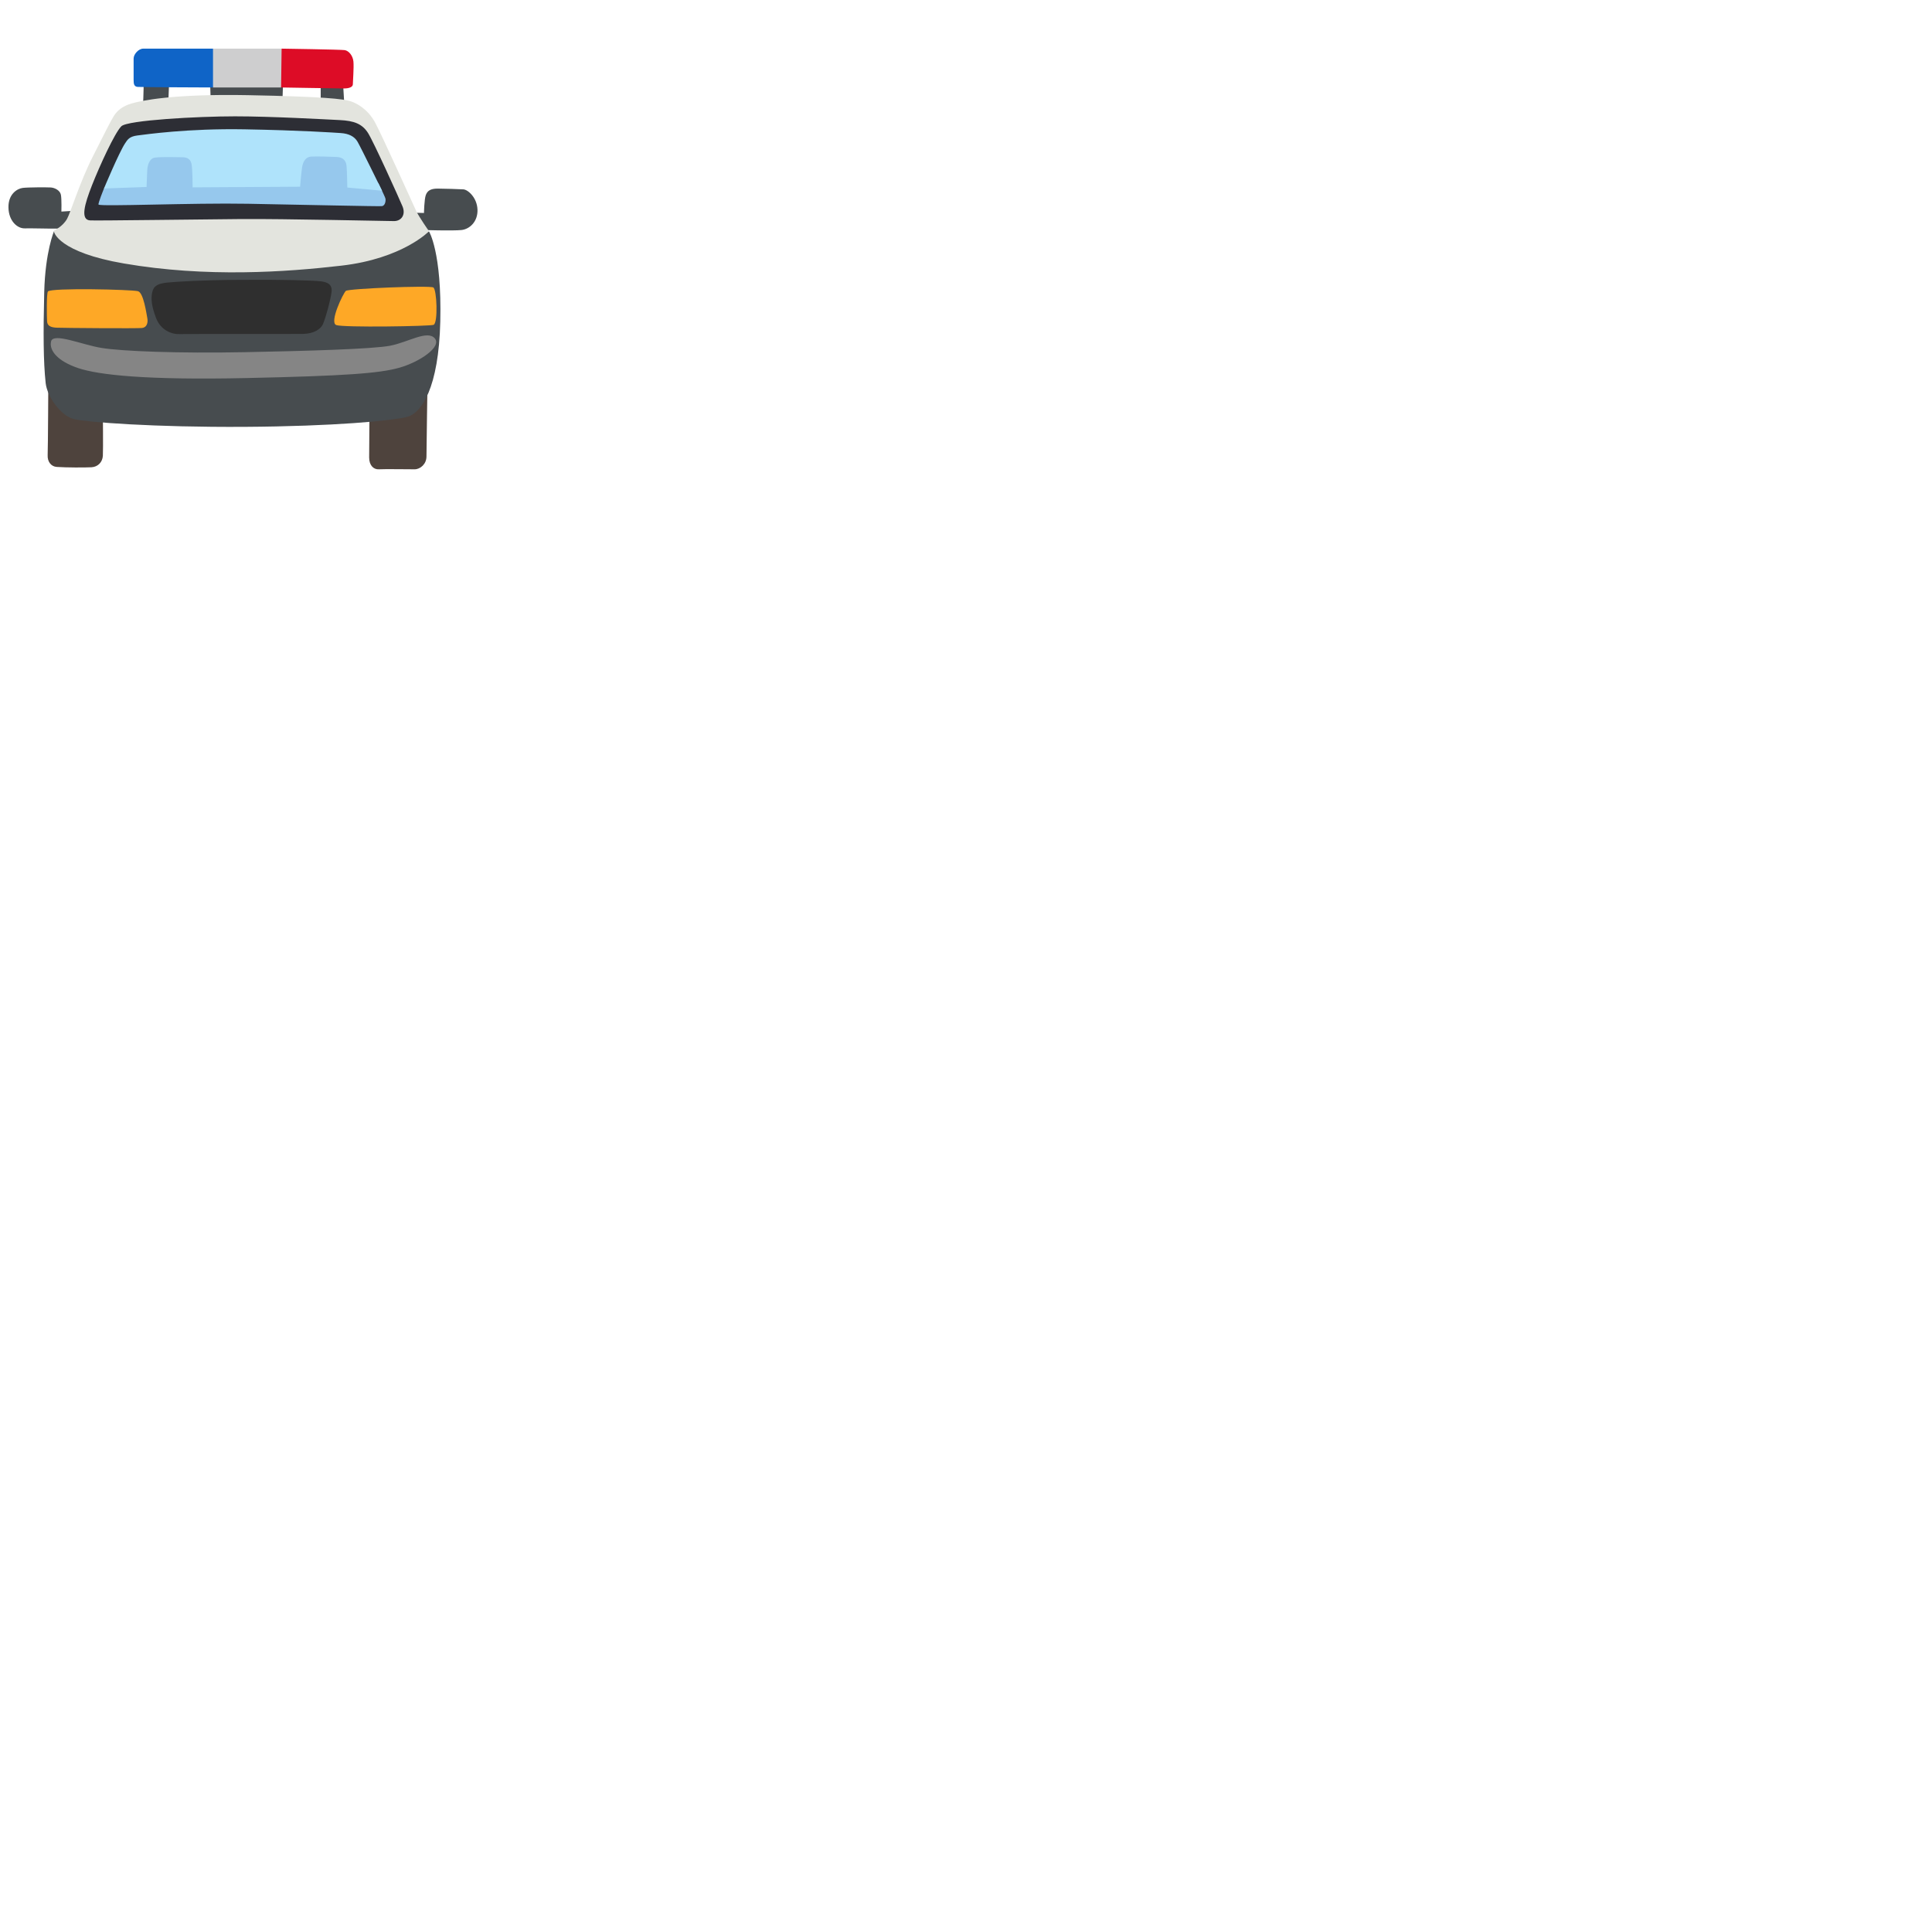 <svg xmlns="http://www.w3.org/2000/svg" version="1.1" viewBox="0 0 512 512" fill="currentColor"><path fill="#4E433D" d="m27.44 102.2l-14.63-2.02s-.09 18.68-.18 20.43s.92 3.02 2.39 3.13c2.58.18 7.45.18 9.2.09c1.75-.09 2.94-1.38 3.04-3.04s0-11.59 0-11.59zm70.48 6.25s-.09 10.67-.09 12.79s1.2 3.22 2.58 3.13c1.38-.09 8.01 0 9.48 0c1.47 0 3.13-1.38 3.13-3.4s.28-20.06.28-20.06z"/><path fill="#474C4F" d="m19.61 55.86l-3.34.21s.1-3.27-.13-4.45s-1.65-1.88-2.71-1.94c-1.06-.06-6.01-.06-7.42.12c-1.41.18-3.83 1.59-3.77 5.18c.06 3.59 2.36 5.59 4.3 5.54s6.64.1 8.07.06c1.83-.06 5.83.12 5.83.12zm89.74.5l3.01.08s.07-3.62.48-4.74s1.24-1.72 3.12-1.72s5.57.14 6.81.2c1.24.06 3.65 2.18 3.77 5.36c.12 3.18-2.06 5.18-4.24 5.42c-2.18.24-10.36 0-10.36 0zm-4.86 5.36l9.19-.41s3.43 5.45 3 23.89c-.41 17.51-4.93 24.35-8.93 25.32s-19.1 2.46-43.02 2.6c-23.92.14-41.69-1.23-45.11-2.05s-7.12-5.88-7.52-9.57c-.61-5.66-.65-13.27-.38-24.07s2.62-16.22 2.62-16.22z"/><path fill="#858585" d="M26.81 92.19c-5.18-.86-12.7-4.12-13.27-1.72c-.57 2.4 1.72 5.26 7.21 7.09s18.07 3.2 44.49 2.63c26.42-.57 35.34-1.26 40.6-2.74c5.26-1.49 11.32-5.49 9.38-7.78c-1.94-2.29-7.09 1.03-11.78 1.94c-4.69.91-22.31 1.4-38.54 1.72c-17.61.34-32.6-.23-38.09-1.14"/><path fill="#2F2F2F" d="M47.63 88.54c-2.09.1-5.03-1.01-6.27-4.25c-1.24-3.25-1.39-5.18-1.01-6.88c.39-1.7 1.55-2.32 4.25-2.55c2.71-.23 7.97-.62 19.26-.7c11.3-.08 19.11.15 21.12.39c2.01.23 3.17.93 2.86 3.02s-1.39 6.27-2.24 8.28c-.62 1.47-2.55 2.55-5.11 2.63c-2.54.06-31.23-.02-32.86.06"/><path fill="#FEA826" d="M114.84 76.18c-.97-.57-22.5.29-23.19.91c-.7.62-4.43 8.32-2.55 9.05c1.78.7 25.05.33 25.82-.06c1.2-.6.84-9.36-.08-9.9m-78.27.99c-1.71-.45-22.93-.94-23.86.06c-.41.44-.31 6.81-.23 7.97c.08 1.16.97 1.56 2.51 1.64c1.55.08 21.35.23 22.66.08s1.62-1.47 1.39-2.63c-.23-1.17-1-6.73-2.47-7.12"/><path fill="#474C4F" d="M37.88 27.66c.15-.93.23-7.5.23-7.5l6.73.93l-.23 6.03zm17.8-5.87l.15 4.71h19.03l.15-4.56zm29.31-.16v6.11l6.27.15l-.39-6.5z"/><path fill="#CECECF" d="M56.45 12.89h18.18l3.32 5.96l-3.48 4.33H56.45l-3.48-5.42z"/><path fill="#0F64C7" d="M35.41 21.17c0 1.01.08 1.78 1.08 1.86c1.01.08 19.96.15 19.96.15V12.89H37.96c-1.24 0-2.55 1.47-2.55 2.63z"/><path fill="#DD0C26" d="M74.63 12.89s15.62.23 16.71.39s2.17 1.47 2.32 3.02c.15 1.55-.15 5.34-.15 6.03s-.89 1.11-2.35 1.11c-1.47 0-16.67-.26-16.67-.26z"/><path fill="#E3E4DE" d="M14.31 61.21c.17-.32 2.23-1.05 3.47-3.23c.87-1.53 3.4-9.75 6.73-16.32s4.72-9.44 5.65-10.91c.93-1.47 2.32-2.63 4.72-3.33c2.4-.7 10.76-2.59 30.87-2.2s25.21.99 27.17 1.62c1.58.5 4.54 2.05 6.47 5.61c1.93 3.56 10.12 21.83 10.9 23.45c.77 1.62 3.4 5.39 3.4 5.39s-6.95 7.23-23.19 9.11c-14.6 1.69-35.8 3.2-57.69-.58c-17.18-2.94-18.67-8.29-18.5-8.61"/><path fill="#2D2E35" d="M32.16 33.46c-1.78 1.78-5.79 10.58-7.78 15.64s-3.16 9.22-.45 9.31s28.48-.27 39.88-.36s38.61.54 40.6.54c1.99 0 3.16-1.72 2.26-3.89c-.9-2.17-7.6-17-9.13-19.44c-1.54-2.44-3.71-3.26-7.51-3.44s-18-.99-27.76-.99s-28.48 1.01-30.11 2.63"/><path fill="#96C8ED" d="M26.11 54.21c.39.59 24.86-.48 39.6-.21s34.45.72 35.45.63c.99-.09 1.09-1.54.99-1.99c-.09-.45-1.81-3.98-1.81-3.98s-8.95-10.13-9.68-10.13c-.72 0-26.04 1.63-26.04 1.63l-28.48-.81l-8.59 10.6s-1.62 3.99-1.44 4.26"/><path fill="#AFE3FB" d="M27.55 49.95s3.99-9.55 5.6-11.97c.63-.94 1.09-1.81 3.26-2.08S49.79 34 64.8 34.27s23.69.87 25.5.99c2.14.14 3.62.9 4.43 2.26c.81 1.36 6.51 13.02 6.51 13.02l-9.2-.84s-.06-4.24-.2-5.7c-.12-1.26-.71-2.3-2.64-2.41c-1.72-.09-5.52-.18-6.78-.09c-1.27.09-2.13 1.14-2.38 2.94c-.25 1.81-.51 5.04-.51 5.04l-28.49.17s0-4.46-.26-6.07c-.19-1.16-.92-1.92-2.41-1.91c-1.73.01-5.01-.17-7.36.1c-1.09.13-1.9 1.45-1.99 3.35c-.07 1.37-.18 4.43-.18 4.43z"/></svg>